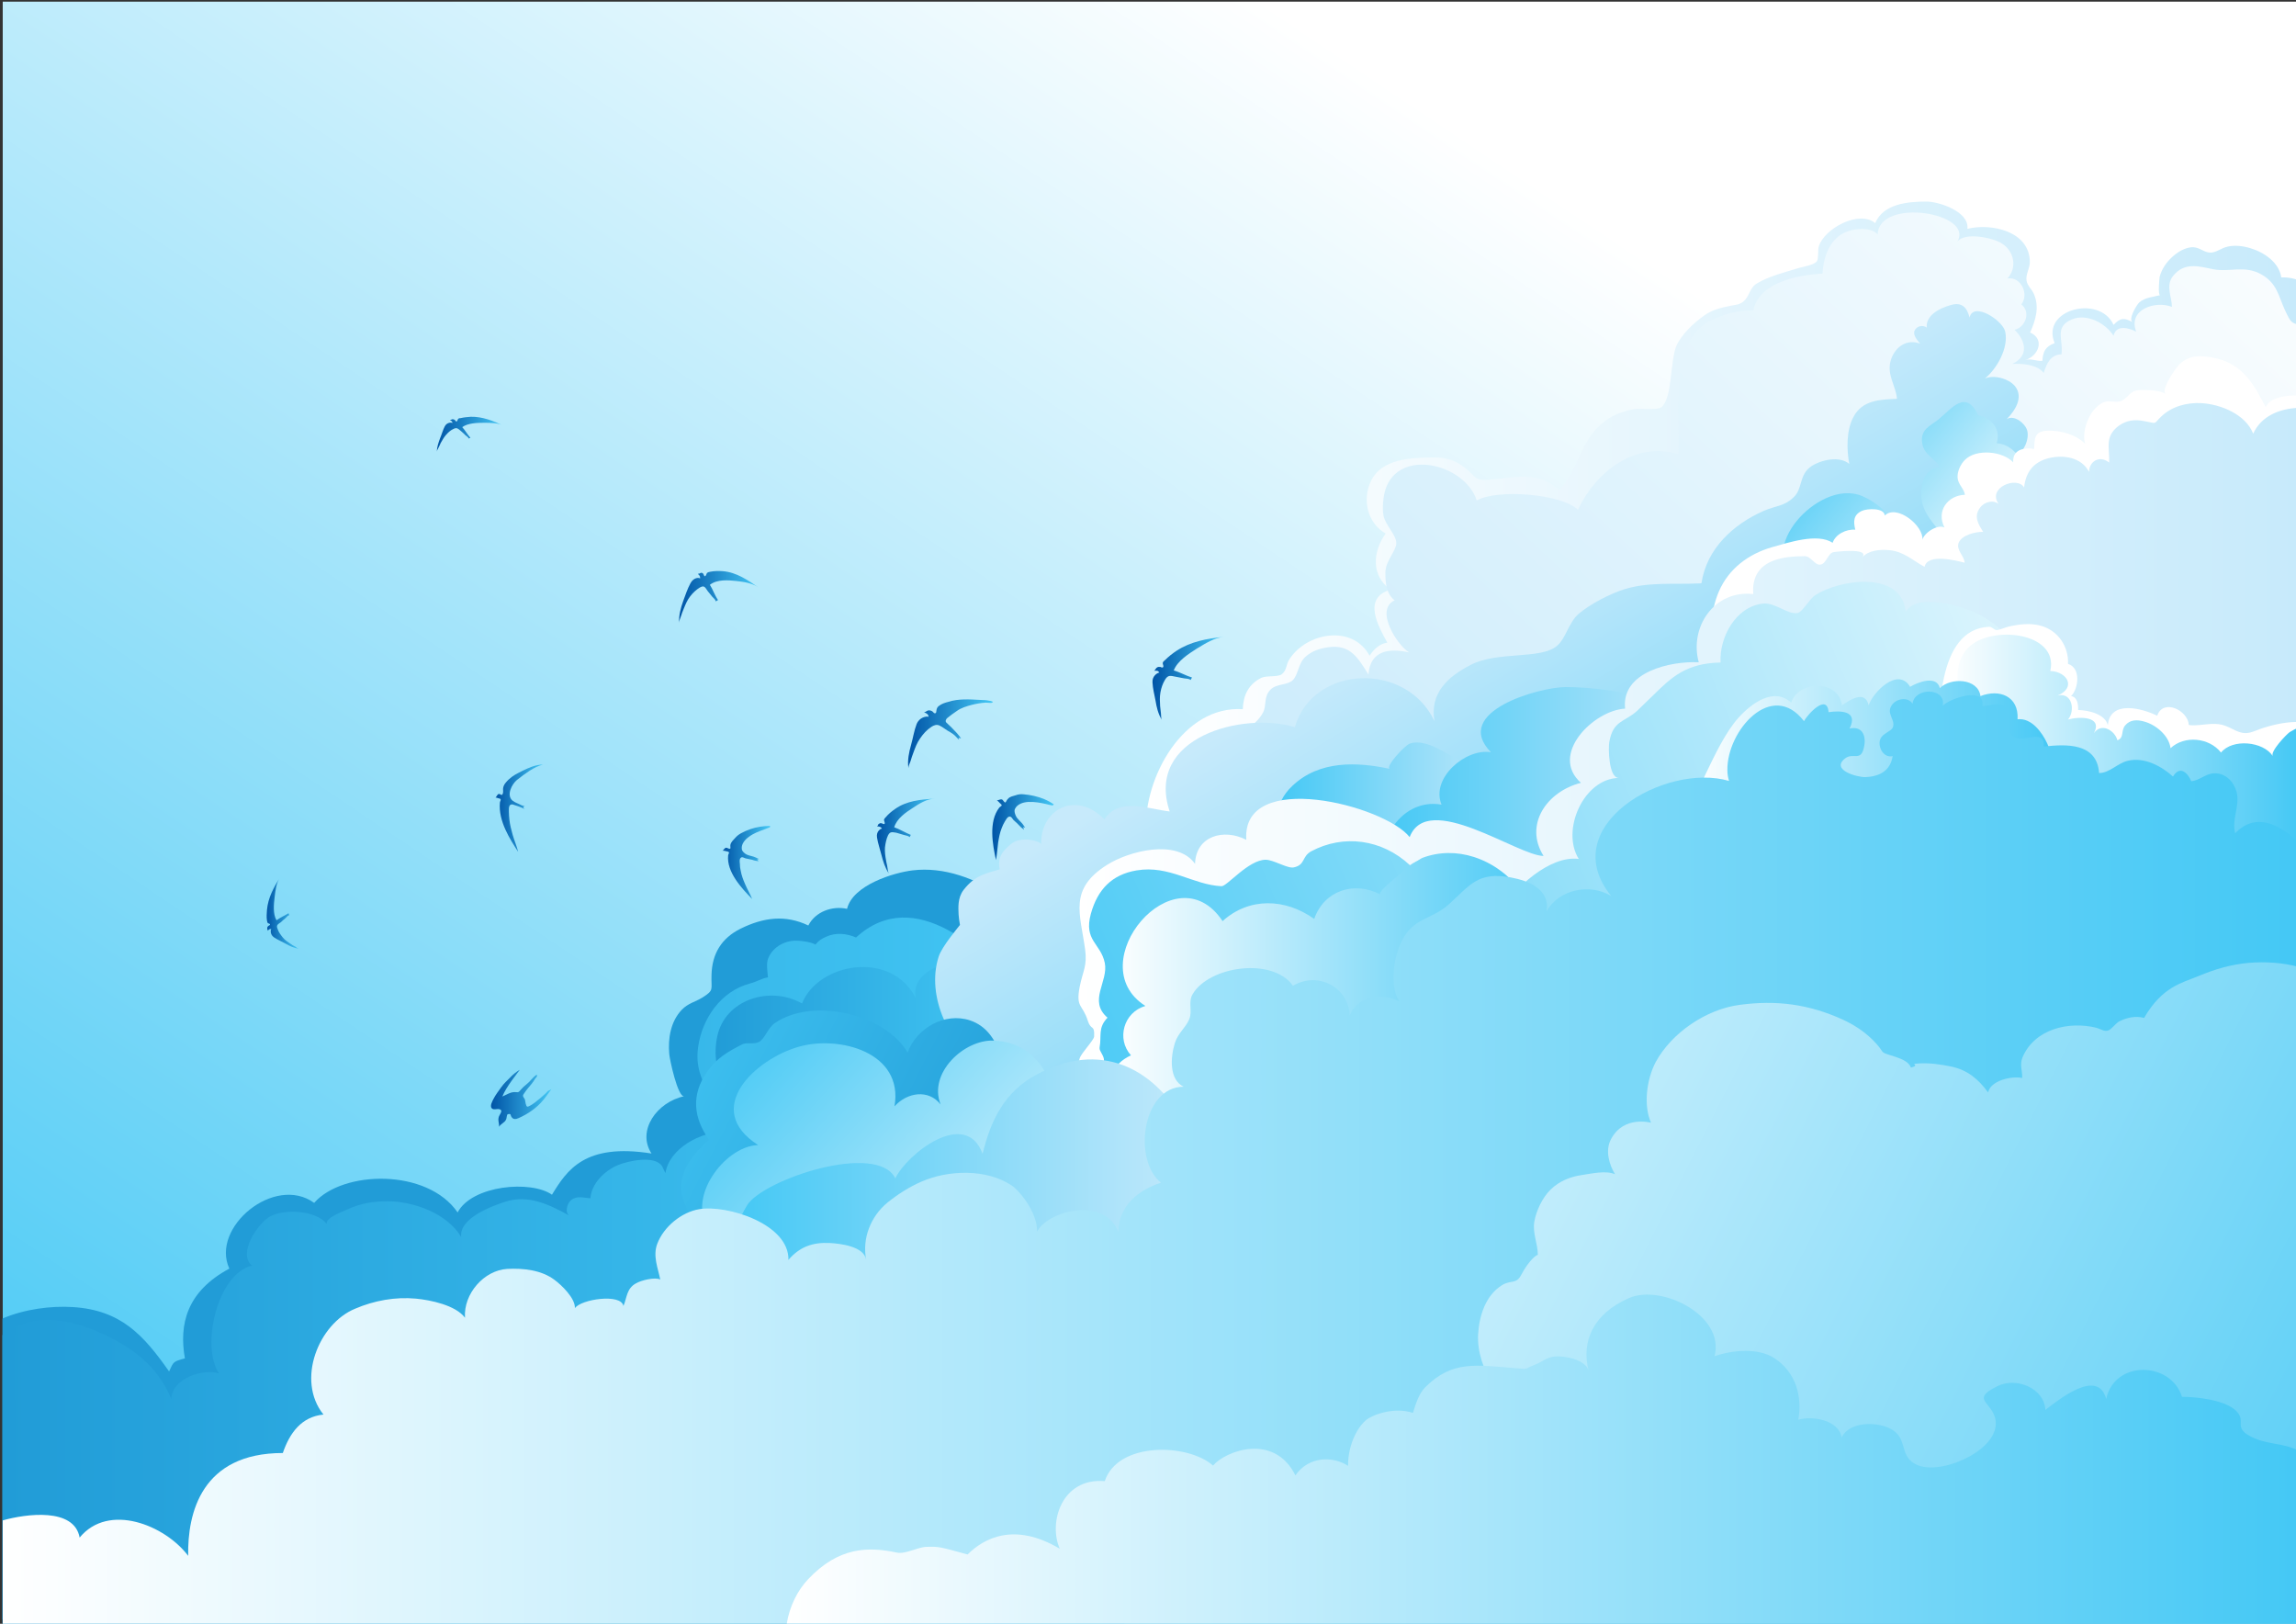 <?xml version="1.0" encoding="utf-8"?>
<!-- Generator: Adobe Illustrator 20.1.0, SVG Export Plug-In . SVG Version: 6.00 Build 0)  -->
<svg version="1.1" xmlns="http://www.w3.org/2000/svg" xmlns:xlink="http://www.w3.org/1999/xlink" x="0px" y="0px"
	 viewBox="0 0 841.9 595.3" style="enable-background:new 0 0 841.9 595.3;" xml:space="preserve">
<rect x="0" y="0" width="841.9" height="595.3" fill="#333333" stroke="none"/>
<style type="text/css">
	.st0{fill:url(#SVGID_1_);}
	.st1{fill:#219CD7;}
	.st2{fill:url(#SVGID_2_);}
	.st3{fill:url(#SVGID_3_);}
	.st4{fill:url(#SVGID_4_);}
	.st5{fill:url(#SVGID_5_);}
	.st6{fill:url(#SVGID_6_);}
	.st7{fill:url(#SVGID_7_);}
	.st8{fill:url(#SVGID_8_);}
	.st9{fill:url(#SVGID_9_);}
	.st10{fill:url(#SVGID_10_);}
	.st11{fill:url(#SVGID_11_);}
	.st12{fill:#FFFFFF;}
	.st13{fill:url(#SVGID_12_);}
	.st14{fill:url(#SVGID_13_);}
	.st15{fill:url(#SVGID_14_);}
	.st16{fill:url(#SVGID_15_);}
	.st17{fill:url(#SVGID_16_);}
	.st18{fill:url(#SVGID_17_);}
	.st19{fill:url(#SVGID_18_);}
	.st20{fill:url(#SVGID_19_);}
	.st21{fill:url(#SVGID_20_);}
	.st22{fill:url(#SVGID_21_);}
	.st23{fill:url(#SVGID_22_);}
	.st24{fill:url(#SVGID_23_);}
	.st25{fill:url(#SVGID_24_);}
	.st26{fill:url(#SVGID_25_);}
	.st27{fill:url(#SVGID_26_);}
	.st28{fill:url(#SVGID_27_);}
	.st29{fill:url(#SVGID_28_);}
	.st30{fill:url(#SVGID_29_);}
	.st31{fill:url(#SVGID_30_);}
</style>
<g id="Layer_2">
	<linearGradient id="SVGID_1_" gradientUnits="userSpaceOnUse" x1="572.526" y1="73.419" x2="165.526" y2="680.418">
		<stop  offset="0" style="stop-color:#FFFFFF"/>
		<stop  offset="1" style="stop-color:#44C8F5"/>
	</linearGradient>
	<rect x="1" y="0.6" class="st0" width="842" height="594.7"/>
	<path class="st1" d="M431.1,482.4c0.5-33.5-7.1-67.7-18.1-99.2c-2.6-7.4-6.8-12.6-10.8-19.3c-2.6-4.3-5.2-8.6-8.5-12.4
		c-7.1-8.2-17.4-17-26.4-23c-9.6-6.4-21.1-10.8-32.7-9.4c-6.7,0.8-21.9,5.3-24,14.1c-5.4-1.2-11.6,1-14.2,6.1
		c-8.4-4-16.4-3-24.9,1.2c-7,3.5-10.4,9.2-10.6,16.9c-0.2,5.5,1.1,5.5-3.3,8.3c-2.6,1.6-5.3,2.1-7.6,4.5c-4.1,4.3-5.1,10.5-4.6,16.2
		c0.1,1.7,3.1,16,5.5,15.5c-10,2.1-17.5,12.6-12,21c-24.5-3.9-31,6.1-36.5,15.1c-7.7-5.4-29.3-3.5-34.6,6.5
		c-11.1-16.2-42.1-15.5-52.6-3.5c-14.5-10.5-38.1,9-31.1,24.1c-15.7,8.4-18.5,20.5-16.3,32.9c-4.3,1.2-4.1,1.1-5.8,4.8
		c-9.4-13.4-17.7-22.5-35.3-23.6c-7.9-0.5-17.6,0.7-25.8,4.2v111.8h411.4c5.1-7.4,9.2-15.1,11.8-22.8
		C433.2,545.9,430.7,510.1,431.1,482.4z"/>
	<linearGradient id="SVGID_2_" gradientUnits="userSpaceOnUse" x1="1" y1="465.707" x2="401.723" y2="465.707">
		<stop  offset="0" style="stop-color:#219CD7"/>
		<stop  offset="1" style="stop-color:#44C8F5"/>
	</linearGradient>
	<path class="st2" d="M374.7,364.9c-13.3-16-39.2-41-60.8-21.2c-3.5-1.5-7.4-1.9-10.9-0.3c-1.6,0.7-2.7,1.3-4,2.9
		c-1.4-0.9-4.7-1.3-6.1-1.4c-4.6-0.4-9.4,2-11.2,6.4c-0.8,1.9-0.3,4.8-0.1,7c-2.9,0.6-4,1.6-6.7,2.3c-10.5,2.8-17.4,12.7-18.9,23.2
		c-2,13.9,8.5,19.7,9.9,31.1c-8.9-0.1-20.5,6.1-21.9,15.2l-1.2-2.5c-2.6-4.2-12.4-2-16.1-0.5c-4.9,2-9.8,6.7-10.2,12.2
		c-2.4-0.1-4.9-1.1-7.1,0.7c-1.5,1.2-2.5,4.8-0.4,5.8c-7.4-4.1-15.2-8-23.8-5.2c-4.9,1.6-16.9,6-16.1,12.9
		c-5.1-8.6-17.4-13.1-27.1-13.1c-5,0-9.9,0.8-14.4,2.9c-1.9,0.9-8.3,3.1-7.8,5.4c-4-5.1-15.9-5.6-21-2.6
		c-4.2,2.5-11.8,13.4-6.4,17.9c-12.6,2.9-18.9,29.4-12.1,39.5c-6-1.8-17.2,1.8-17.5,9.4c-5-12.2-14.6-19.3-26.8-24.6
		c-15.4-6.7-27-5.3-35.1,1.2v104.2c0.5,0.5,1.1,1.1,1.6,1.6h168.5c16.1-1.7,31.8-4.6,46.2-10c64.8-24.5,151.6-55.5,179-126
		C409.5,425.1,397.2,391.9,374.7,364.9z"/>
	<linearGradient id="SVGID_3_" gradientUnits="userSpaceOnUse" x1="419.854" y1="235.666" x2="843" y2="235.666">
		<stop  offset="0" style="stop-color:#FFFFFF"/>
		<stop  offset="1" style="stop-color:#C7EAFB"/>
	</linearGradient>
	<path class="st3" d="M843,102.8c-2-0.8-4.2-1.2-6.5-1.1c-0.8-5.5-6.3-9.2-11.3-10.7c-2.6-0.8-5.6-1.2-8.3-0.6
		c-2.5,0.5-4.4,2.4-6.7,2.2c-2.5-0.2-4-2.4-7.1-1.9c-2.6,0.4-5,2-6.9,3.8c-2,1.9-3.6,4.3-4.3,7c-0.1,0.5-0.7,6.9,0.2,6.7
		c-2.5,0.7-5.6,0.8-7.7,2.7c-0.9,0.8-4.2,6.3-2.4,7.2c-3.2-1.7-4.5-1.6-7,1c-5.1-11.2-26.8-5.7-21.6,6.7c-3.3,1.2-4.3,3-4.5,6.5
		c-2.2,0.2-4.1-1-6.3-0.3c4.8-1.4,7.4-7.6,1.8-10.1c2-4.4,3.5-9.3,1.4-14.1c-0.7-1.7-2.4-3-2.7-4.9c-0.4-2.2,1.2-4.5,1.2-6.8
		c0-11.3-14.1-14.4-22.9-12.2c0.8-6.3-10.4-10-15-10c-6.9,0-15.8,0.8-18.8,7.9c-5.8-4.9-18.7,1.9-20.7,8.6c-0.4,1.2,0,4.5-0.7,5.4
		c-1.1,1.4-5.1,2-6.8,2.5c-5.1,1.6-10.3,2.8-15,5.5c-3.1,1.8-2.6,4.6-5.2,6.8c-1.5,1.2-2.8,1.1-4.6,1.5c-3.5,0.7-6.6,1.4-9.6,3.5
		c-4,2.8-8.5,7.1-10.3,11.2c-2.3,5.4-1.5,19.4-5.5,22.5c-1.6,1.2-7.9,0.3-10.1,0.7c-4,0.8-7.7,2.1-10.9,4.6
		c-8.8,6.7-9.5,17.8-16.4,25.1c-8.2-7.5-16.9-4.4-26.2-3.8c-5.6,0.4-4.4-1.8-9.7-5.3c-3.2-2.2-6.3-2.9-10.2-2.9
		c-8.2,0.1-19.1,0.4-23,8.7c-3.3,6.9-1.2,15.5,5.4,19.2c-4.8,6.7-5.4,15.5,1.8,20.6c-10.6,3-4.3,13.7-1.2,19.4
		c-2.9,0.4-5.1,2.6-6.5,4.8c-6.3-11.6-23.1-8.5-29.4,1.3c-1.3,2-0.9,4-2.8,5.5c-1.5,1.1-5.5,0.4-7.5,1.3c-4.7,2.4-6.6,6.3-6.8,11.5
		c-21.9-1.4-36.2,25.1-35.5,44.2c0.9,26.5,24.6,41.4,46.5,50.4c20.9,8.6,41,17.5,63.3,22.5c28.1,6.2,56.4,10.4,85,13
		c41.9,3.7,85.4,8,127.5,6.8c24-0.7,48.9-8.3,70.6-18.6c17.1-8.1,25.5-24.2,30.3-42V102.8z"/>
	<linearGradient id="SVGID_4_" gradientUnits="userSpaceOnUse" x1="868.266" y1="57.127" x2="537.62" y2="413.143">
		<stop  offset="0" style="stop-color:#FFFFFF"/>
		<stop  offset="1" style="stop-color:#C7EAFB"/>
	</linearGradient>
	<path class="st4" d="M843,119.1c-2.8-0.8-3-0.8-5.1-5.3c-2.5-5.4-2.9-9.9-8.7-13.2c-6.2-3.5-11.6-0.7-17.7-1.9
		c-5.4-1.1-10.5-2.7-14.7,2.5c-2.8,3.5-0.4,7.7-0.4,11.3c-6.2-2.4-16.2,1-13.1,9.1c-2.6-1.4-7.4-2.7-8.3,1.5
		c-2.9-4.6-9.8-8.3-15.3-6c-6.6,2.8-3,7.5-3.8,12.8c-4.1,0.1-5.5,3.6-6.5,6.8c-2.6-3.1-7.4-3.4-11.5-3.3c6.3-3,4.8-8.6,0.8-12.5
		c4.1-0.9,6-6.6,2.5-9.3c2.9-3.7-0.1-10.3-5.1-9.5c3.7-4.1,2.4-10-2-12.8c-3.3-2.2-13.7-4.3-16.4-0.7c6.4-10.6-28.6-16.3-29.2-2.7
		c-3.2-3.3-11-2-14.3,0.7c-4.1,3.3-5.7,8.7-5.9,13.7c-8.7,0.5-23.2,3-25.4,13.5c-5.3-0.2-10.9,1.4-15.6,3.7
		c-14,6.8-11.9,29.5-11.8,44.1c0,1.7,0,3.4-0.1,4.9c-15.8-4.8-30.3,6.5-36.8,20.4c-6-5.9-29.8-7.7-37.1-3.4
		c-4.3-13.4-28.5-19.5-33.5-4c-0.8,2.6-1.2,6.7-0.7,9.5c0.7,3.6,4.8,7.2,4.7,10.2c-0.1,2.9-4,6.5-4,10.7c0,3.9,0.3,7.8,3.4,10.2
		c-7.4,3.4,0.8,16.3,5.3,19.1c-7.1-1.6-14.3-0.9-14.9,8.1c-3.8-6-6.6-11.2-14.8-10c-3.2,0.5-5.8,1.3-8.2,3.4
		c-2.8,2.4-2.7,6.7-4.8,8.7c-2.1,1.9-5.9,1.2-8.1,3.4c-2.6,2.6-1.4,5.6-2.7,8.3c-2.8,5.7-11.9,8.9-12.9,16.3
		c-0.8,5.5,3.2,12.3,5.6,17.1c14.3,29.1,48.7,37.2,76.9,48.4c43.1,17.1,90.6,29.7,137,32.7c34.9,2.2,70.2,2.6,105.1,3.9
		c22.3,0.8,51.6-5.7,65.3-24.6c1.1-1.5,2.1-3.1,3-4.7V119.1z"/>
	<linearGradient id="SVGID_5_" gradientUnits="userSpaceOnUse" x1="262.403" y1="390.563" x2="371.768" y2="390.563">
		<stop  offset="0" style="stop-color:#219CD7"/>
		<stop  offset="1" style="stop-color:#44C8F5"/>
	</linearGradient>
	<path class="st5" d="M370.2,398c3.2-11.7,2.3-34.4-9.4-42.9c-8-5.8-27.4-0.4-25,10.8c-9.2-17.9-36-12.7-41.7,2
		c-11.8-6.7-28.3-1.4-31.1,12.1c-5.6,27.2,29.2,40.4,49.3,45.8C339.1,432.9,362.6,425.9,370.2,398z"/>
	<linearGradient id="SVGID_6_" gradientUnits="userSpaceOnUse" x1="635.798" y1="406.618" x2="525.31" y2="222.471">
		<stop  offset="0" style="stop-color:#44C8F5"/>
		<stop  offset="1" style="stop-color:#C7EAFB"/>
	</linearGradient>
	<path class="st6" d="M622.8,213.9c0.4,0,0.7,0,1.1-0.1c1.9-12.7,11.7-21.6,22.8-26.5c4.6-2,7.6-1.6,11.2-5.2
		c3.1-3.1,1.8-8.1,6.2-11.1c3.5-2.4,10.5-4,14-0.9c-1-5.3-1.1-12.3,1.5-17.2c3.3-6.3,9.8-6.4,16-6.7c-0.5-5.2-4.1-9-2.1-14.7
		c1.7-4.6,5.9-7.3,10.6-5.5c-0.9-1.1-2.7-3-2.1-4.7c0.7-1.8,3.1-2.3,4.5-1.2c-0.4-4.6,4.8-7.1,8.6-8.2c4.1-1.3,6.1,0.6,7.1,4.5
		c1.4-6,12.3,1.1,13.1,5.3c1.2,6-3.1,13.5-7.5,17.1c3.3-1.5,8.7,0,11,2.7c3.4,4.2,0,9.1-3,12.2c2.6-1.8,6.7,1.4,7.5,4
		c1,3.3-1.4,8.3-4.2,9.8c6.5,0.9,9.1,7.7,10.4,13.2c3.9,17,0,34.9-1.3,52c-1.7,21.3-5.6,42.6-12.4,62.9
		c-12.1,36.1-23,81.9-63.7,94.2c-67.7,20.4-136.7,29.9-208,30c-42.8,0-98.1-0.4-118.1-46.3c-3.1-7.1-4.2-15.4-1.8-22.8
		c1.2-3.7,6.9-10.4,7.8-11.6c-0.3-1.6-0.4-2.6-0.5-3.8c-0.1-2.5-0.4-6.1,1.8-9c4.4-5.7,8.6-6.1,13.3-7.6c-0.9-4,0.7-6.6,4.3-9.4
		c3.8-3,10.9-0.8,10.9,0.3c-0.5-12.4,12.3-20.2,23.2-9.2c5.3-8.3,16.5-3.7,23.9-2.9c-9.1-27.3,26.9-36.7,45.9-30.9
		c6.6-22.9,40.9-24.2,51.2-2.2c-1.8-10.3,4.9-16.3,13.2-20.6c9.9-5.2,25.7-1.9,31.7-7c3.2-2.6,4.3-8.6,8-11.8
		c4.3-3.6,11.4-7.3,16.8-9C604.5,213.3,613.8,214.3,622.8,213.9z"/>
	<linearGradient id="SVGID_7_" gradientUnits="userSpaceOnUse" x1="468.639" y1="301.57" x2="553.241" y2="301.57">
		<stop  offset="0" style="stop-color:#44C8F5"/>
		<stop  offset="1" style="stop-color:#C7EAFB"/>
	</linearGradient>
	<path class="st7" d="M489.9,325.3c20.3,9.8,61.3,9.3,63.2-20.7c0.8-12.8-10.8-21.8-21.3-27.7c-4-2.2-9.9-5.9-14.8-4.3
		c-1.9,0.6-9.4,8.8-7.3,9.3c-12-2.6-25.9-3.2-35.8,6.2C459.8,301.3,476.8,318.9,489.9,325.3z"/>
	<linearGradient id="SVGID_8_" gradientUnits="userSpaceOnUse" x1="506.828" y1="296.969" x2="633.803" y2="296.969">
		<stop  offset="0" style="stop-color:#44C8F5"/>
		<stop  offset="1" style="stop-color:#C7EAFB"/>
	</linearGradient>
	<path class="st8" d="M587,339c24.8-6,49-30.6,46.6-57.5c-2-22.9-40.6-29.7-59.6-29.6c-9.2,0-41.9,8.9-27.3,23.9
		c-9.2-1.6-22.2,9.5-18.1,19.2c-15.8-2.8-26.5,16.4-19.7,29.8C519.4,345.4,568.5,343.5,587,339z"/>
	<linearGradient id="SVGID_9_" gradientUnits="userSpaceOnUse" x1="368.722" y1="444.598" x2="228.722" y2="372.598">
		<stop  offset="0" style="stop-color:#219CD7"/>
		<stop  offset="1" style="stop-color:#44C8F5"/>
	</linearGradient>
	<path class="st9" d="M370.7,403c-2.3-10.2-3.4-25-15-28.9c-9.3-3.1-19.7,2.9-22.9,11.8c-8.1-14-34.6-20.5-48.7-10.8
		c-2.5,1.7-3.6,5.7-5.8,6.9c-1.8,1-4.5,0-6.2,0.9c-5.2,2.7-9.2,4.9-12.8,10c-6,8.6-5,16.9,0.7,25c-44.2,37.6,67,65.7,96.1,42.8
		C372.3,448,375,421.5,370.7,403z"/>
	<linearGradient id="SVGID_10_" gradientUnits="userSpaceOnUse" x1="734.817" y1="215.049" x2="659.798" y2="156.136">
		<stop  offset="0" style="stop-color:#FFFFFF"/>
		<stop  offset="1" style="stop-color:#44C8F5"/>
	</linearGradient>
	<path class="st10" d="M662.2,214.9c-4.8-3.3-8.5-4.9-8.5-11.5c0-4.6,2.4-9.1,5.2-12.5c5.4-6.6,15.5-12.6,24-9
		c4.5,1.9,8.7,5.4,11.3,9.4c1.2,1.9,2.1,3.4,3.2,5c1.5,2.3,2.1,3.5,2.4,6.3c3.9-2.8,8.8-4.4,13.6-4.2c-2.5-5.1-7.1-8.2-8.5-13.9
		c-1.2-5,0.1-12.9,6.3-13.2c-1.2-3-5.6-4.4-6.3-8.5c-1-5.3,2.7-6.5,6-9.1c4.6-3.7,9.9-11.3,14.5-1.4c4.9,0.9,8.4,5.1,6.7,10.2
		c11.5,0.6,15.4,21.8,14.8,30.3c-1,14.1-12.2,20.8-25.1,24.4c-9.2,2.6-19.4,3.5-28.8,5.3c-7.4,1.4-15,3.5-21.8-0.5
		C667.9,219.8,665.4,217,662.2,214.9z"/>
	<linearGradient id="SVGID_11_" gradientUnits="userSpaceOnUse" x1="402.116" y1="497.773" x2="269.117" y2="376.774">
		<stop  offset="0" style="stop-color:#FFFFFF"/>
		<stop  offset="1" style="stop-color:#44C8F5"/>
	</linearGradient>
	<path class="st11" d="M368.8,481.8c18.8-15.3,22.2-55.8,18.4-77.6c-1.9-11.2-9-22.2-22.9-22.7c-10.8-0.4-24,11.9-19.4,23.4
		c-4.4-5.6-12.2-4.5-16.9,0.7c3.4-19.9-20.3-26-34.9-21.9c-16.2,4.5-35.8,22.9-15.1,36.1c-6.6,0.2-13.1,5.6-16.7,11.2
		c-8.4,13-1.8,23.9,7.6,34.3C289.8,488.6,341.5,504,368.8,481.8z"/>
	<path class="st12" d="M843,145c-5.4-0.2-10.8,0.9-12.2,4.3c-0.6-1.2-1.2-2.3-1.8-3.4c-3.9-7.2-8.4-13-17.2-14.7
		c-4.7-0.9-8.7-1.2-12.5,2.2c-1.2,1.1-7.3,9.6-5.1,11.1c-2.1-1.5-6.5-1.5-9.1-1.5c-4.4,0-4.3,2.7-7.3,4c-1.6,0.7-4.1-0.2-5.9,0.3
		c-2.2,0.7-4.1,2.7-5.2,4.5c-1.8,3-3.2,7.5-2.1,10.9c-3.4-3.4-9.1-5-13.9-4.8c-4.6,0.2-4.7,2.6-4.8,6.7c-3.6-0.6-8,0.1-7.7,4.9
		c-3.8-4.1-13.5-5.1-17.7-0.9c-1.6,1.6-2.8,4.2-2.7,6.4c0.1,2.6,2.4,4.1,2.7,6.4c-6.3,0.2-10.6,5.9-7.5,12c-2.4-1.3-7.4,1.8-8.1,4.5
		c0.6-5-9.3-13.2-13.8-8.9c-0.2-2.9-6.4-2.6-8.4-1.7c-3.2,1.5-3.1,4-2.4,6.9c-3.3-0.3-7.3,1.7-8.3,4.8c-5.6-3.7-16.4,0-22.2,1.6
		c-8.7,2.5-15.9,7.9-19.5,16.2c-3,7-3,14-3.6,21.4c-0.5,6-0.7,12.1-0.9,18.1c-0.2,5.8-0.7,15.5,3.8,20c3.9,3.9,10.1,2.3,14.9,1.5
		c10.3-1.8,20.3-3.6,30.7-4.5c12.8-1.1,25.4-0.2,38.3,0.2c12.3,0.4,25.3-0.1,37.4,1.9c17.2,2.8,33.5,1.5,50.9-0.4
		c11.5-1.3,20.2-3.1,22.7-16.1c1.2-6.5-1.1-15.4,3-20.2c3.2-3.8,7.8-6.9,11.2-10.7c1.6-1.7,3-3.4,4.5-5.2V145z"/>
	<linearGradient id="SVGID_12_" gradientUnits="userSpaceOnUse" x1="394.561" y1="301.276" x2="843" y2="301.276">
		<stop  offset="0" style="stop-color:#FFFFFF"/>
		<stop  offset="1" style="stop-color:#C7EAFB"/>
	</linearGradient>
	<path class="st13" d="M843,149.5c-7.3,0.3-13.9,3.1-16.8,9.5c-2.7-7-11.8-10.8-19-11.2c-5.3-0.3-10.8,1.2-14.6,4.8
		c-3.3,3.1-1.2,2.7-6.3,1.8c-3.5-0.7-6.4-0.4-9.4,1.7c-5.3,4-3.3,8.1-3.5,13.5c-3.4-2.8-7.3-0.6-7.4,3.4c-2.7-5.3-9.3-6.4-14.9-5
		c-5.7,1.5-8.3,5.3-8.9,10.7c-2.6-4.3-13.7,0.1-9.3,6.1c-2-1.7-5.4-0.8-6.9,1.4c-2.4,3.2-0.5,6.1,1.2,8.8c-2.7-0.1-7.8,1.1-9,4
		c-1,2.7,2.1,4.8,2.2,7.3c-3.1-0.8-13.6-3.5-14.7,1.5c-4.2-2.2-7.5-5.6-12.9-6.1c-3.4-0.3-7.7,0-10,2.7c3.2-3.8-10.6-2-10.3-2
		c-2.3,0.2-2.7,4.4-5.1,4.6c-2,0.2-3.4-3.1-5.6-3.1c-4.2,0-9,0.4-12.6,2.1c-4,1.9-6.8,5.4-6.3,11.8c-14.4-1.6-23.5,12.2-20,25
		c-10.3-0.5-28.5,3.5-27,17c-11.5,0.6-27.9,16.8-16.2,27.2c-12.6,3.2-20.9,15.4-13.7,26.8c-9.4,0-42.5-24.1-49.1-6.9
		c-9.2-11.7-61.7-25.1-59.9,1c-8.3-4.3-18.5-1.4-18.8,8.8c-6.6-9.3-24.3-4.7-32.3,0.4c-14.1,8.9-9.8,17.8-8,31
		c0.8,6.1-0.8,7.7-2,13.7c-1.5,7.8,1.1,6.3,3,12.5c1.2,3.7,2.5,1.1,2.3,5.7c-0.1,1.4-4.6,5.9-5.3,8c-1.6,4.8-2.4,13.5,3.1,15.2
		c-3.2,9.4,7.5,18.7,15.1,23.9c11.8,8.1,28.2,10.8,42.1,13c31,4.9,62.7,8.5,93.9,12c98.3,11.1,215.6-7.7,270.9-98.3
		c7.6-12.4,15.9-25.6,22.2-38.7V149.5z"/>
	<linearGradient id="SVGID_13_" gradientUnits="userSpaceOnUse" x1="841.312" y1="235.396" x2="387.314" y2="427.395">
		<stop  offset="0" style="stop-color:#FFFFFF"/>
		<stop  offset="1" style="stop-color:#44C8F5"/>
	</linearGradient>
	<path class="st14" d="M606.4,254.7c6.5-6.4,12-11.6,24.5-11.8c-0.5-9.2,5.5-20.4,15.4-21.6c4.6-0.6,9.4,4.3,13,3.4
		c1.6-0.4,4.5-5.4,6.3-6.5c8.8-5.7,31.5-9.3,33.2,6c3.8-5.8,14.8-3.1,20.1-1.6c8.6,2.5,14.9,7.5,20.8,14.3
		c11.4,13.1,10.3,32.3,7,48.2c-3.5,16.9,1.8,35.9-5.5,51.9c-14,30.7-51.6,58.3-81,72c-52.3,24.3-112.1,33.6-169.2,29.1
		c-15.6-1.3-84.8,4.8-80.2-23.9c-10.1-0.6-11-11-9.6-19.1c0.4-2.2,3.4-4.5,3.6-6.2c0.2-1.8-1.8-3.5-1.6-4.8c0.8-4.5-0.7-7.2,2.9-11
		c-7.2-6.2,0.4-13.2-1-20.1c-1.5-7.2-7.8-8.1-5.1-18c2.5-9,7.8-14.4,16.8-15.9c12-2,20.6,5.3,31.1,5.8c2,0.1,9.9-9.7,16.2-9.7
		c2.9,0,8,3.3,10.3,2.8c4.3-0.9,2.9-4,6.4-5.9c11.8-6.3,25.9-4.5,36.2,5.1c11.9-8.6,33.7,2.1,33.2,16.6c5.1-8.1,18-20.3,28.7-18.9
		c-6.6-10.5,1.8-29.5,14.7-29.7c-3.8,0.1-3.9-11.2-3.5-13.2c1.4-7.9,5.5-7.2,10.1-11.3C602.5,258.5,604.5,256.5,606.4,254.7z"/>
	<linearGradient id="SVGID_14_" gradientUnits="userSpaceOnUse" x1="407.281" y1="362.489" x2="568.051" y2="362.489">
		<stop  offset="0" style="stop-color:#FFFFFF"/>
		<stop  offset="1" style="stop-color:#44C8F5"/>
	</linearGradient>
	<path class="st15" d="M476,407c26.9,10.4,62.2,2.7,81.8-18.5c18.7-20.2,11.4-65-17.3-74.3c-6.2-2-12.8-2-18.9,0.3
		c-1.9,0.7-17.2,12.5-15.5,13.4c-9.6-5-20.6-1.4-24.2,9c-10.6-7.6-23.9-8-33.6,0.8c-17.5-26.3-52.6,15.7-28.3,31.1
		c-8,2.3-10.7,12.1-5.3,18.1c-14.2,6.7-5.5,22.1,6.1,24.4c8.4,1.6,17.7,1.6,25.5-2.2C459.7,402.5,461.7,401.5,476,407z"/>
	<linearGradient id="SVGID_15_" gradientUnits="userSpaceOnUse" x1="269.091" y1="441.819" x2="442.29" y2="441.819">
		<stop  offset="0" style="stop-color:#44C8F5"/>
		<stop  offset="1" style="stop-color:#C7EAFB"/>
	</linearGradient>
	<path class="st16" d="M434.8,473.1c22.2-36.8-7.7-104.6-54.8-79.1c-12,6.5-16.8,17.2-19.7,29c-6.3-17-27.9,0.3-32,9
		c-6.7-13.5-48.4,0.4-54.3,9.8c-13,20.8,2,40.3,23,45.3c24.7,5.8,50.4,9.2,75.8,8C393.9,494.1,422.7,493.1,434.8,473.1z"/>
	<path class="st12" d="M843,264.7c-4.1-0.1-8.4,0.7-12.9,2.1c-4.4,1.4-5.9,3-10.2,1.1c-3.6-1.7-4.8-2.6-8.9-2.5
		c-2.8,0.1-5.7,0.8-8.4,0.4c-0.3-5.4-9.4-9.8-11.6-3.4c-5.2-2.6-17.3-6-18.1,3.5c-0.9-4-6.8-5.5-10.9-5.6c0.1-2.1-0.3-4.8-2.6-5.1
		c2.7-2.5,3.8-10.3-1.1-11.8c0.3-6.2-3.5-12.2-10-14c-3.9-1.1-8.3-0.5-12.1,0.4c-1,0.3-3,1.1-3.9,1.2c-1.1,0.1-1.8-1.3-3-1.2
		c-19.4,0.9-18.5,33.2-18.2,46.7c0.2,7.5,3.3,15.4,8.2,21.1c5.2,6.1,8.5,10.9,12.2,18.3c9.3,19,33.6,26.8,52.5,31.8
		c19,5,40,13.1,59.2,8.3V264.7z"/>
	<linearGradient id="SVGID_16_" gradientUnits="userSpaceOnUse" x1="713.809" y1="285.918" x2="843" y2="285.918">
		<stop  offset="0" style="stop-color:#FFFFFF"/>
		<stop  offset="1" style="stop-color:#44C8F5"/>
	</linearGradient>
	<path class="st17" d="M843,266.7c-1.3,0.5-2.4,1.1-3.4,1.7c-1.2,0.8-7.3,7.2-6.2,8.8c-3.5-5.4-14.8-6.5-19-1.3
		c-4.3-5.5-13.4-6.4-18.5-1.6c-0.6-4.7-5.5-8.7-9.8-9.8c-2.5-0.7-5-0.7-6.8,1.4c-1.7,1.9-0.3,4.6-2.9,5.5c-0.9-3.6-5.9-6.6-8.6-2.6
		c3.4-6.4-5.7-6.1-9.5-5c2.7-3.2,1.6-10.1-3.8-8.8c7-3,3.4-8.8-2.7-9c3.3-14.4-22.1-17-30.2-8.4c-4.2,4.4-4.5,10.7-2.9,16.1
		c0.8,2.6,3,5.4,2.6,8c-0.6,3.8-4.8,8-6.1,11.9c-5.3,16.4,5.1,28.3,19.2,35.6c17.7,9.1,36.1,16,55.1,22.1
		c15.8,5.1,37.5,12.8,53.5,4.5V266.7z"/>
	<linearGradient id="SVGID_17_" gradientUnits="userSpaceOnUse" x1="620.793" y1="289.153" x2="752.938" y2="289.153">
		<stop  offset="0" style="stop-color:#FFFFFF"/>
		<stop  offset="1" style="stop-color:#44C8F5"/>
	</linearGradient>
	<path class="st18" d="M653.3,327.4c-12.2-2.7-28.1-9.9-31.8-23c-2-7,1-14.5,4-20.8c3.1-6.4,7.2-15.2,12-20.5
		c4.6-5.1,12.9-11.4,19.3-5.5c2.7-8.2,17.4-8.5,18.6,1c2.6-1.8,8.5-5.9,9.8,0c1.4-4.6,10.7-14.3,15.2-6.8c3-1.8,9.8-4.3,10.9,0.5
		c3.9-4,14-3.7,14.9,2.9c6.9-2.7,14.1,0,13.6,8.5c5.1-0.6,9,4.8,10.9,8.9c4,9,2.4,19.8-3.3,27.6c-9.6,13.1-25,19.8-40.3,23.6
		C689.7,328.1,671.1,331.4,653.3,327.4z"/>
	<linearGradient id="SVGID_18_" gradientUnits="userSpaceOnUse" x1="1" y1="424.452" x2="843" y2="424.452">
		<stop  offset="0" style="stop-color:#FFFFFF"/>
		<stop  offset="1" style="stop-color:#44C8F5"/>
	</linearGradient>
	<path class="st19" d="M819.6,305.5c-1.4-5.3,1.9-10.1,0.5-15.2c-1-3.7-4-6.9-8.2-6.8c-3.1,0.1-5.5,2.7-8.4,2.9
		c-1.3-3.1-4.2-5.9-6.7-1.7c-4.3-3.9-10.6-7.2-16.5-5.8c-3.7,0.8-6.9,4.6-10.6,4.5c-0.8-11.2-12.2-10.6-20.3-9.7
		c0.5-7.7-9,0.2-12.2-4.7c-1.6-2.5,0.4-5.8-0.9-8.4c-2.2-4.3-5.8-1.6-9.4-1.8c1.2-7.3-12-2.7-14.5-0.1c1.2-6.7-10.4-6.8-11.1-0.7
		c-1.6-2.6-5.9-2-7.6,0.5c-2.2,3.1,1.4,5.3,0.4,8.1c-0.6,1.8-4.6,2.2-4.9,5.5c-0.2,2.6,1.8,5.8,4.8,5.1c-0.8,5.3-4.7,7.5-10,7.7
		c-2.9,0.1-12.8-2.6-7.5-6.8c3.1-2.5,6,1.6,7.1-4.7c0.7-3.9-0.9-7.3-5.4-6.3c3.4-6.7-3.6-6.6-7.7-6c-0.5-7.1-7.8,0.9-9,3.3
		c-11.8-15.4-28.3,3.5-28.1,17.9c0,1.4,0.2,2.7,0.6,4c-23.4-6.9-64,16.6-43.2,42.2c-7.6-4.7-19.1-2.6-23.7,5.6
		c1.3-8.2-6.7-11.2-13-12.4c-12.3-2.3-15.1,2.9-22.8,9.8c-6.3,5.7-12.9,4.8-17.2,13.3c-3.1,6.1-4.7,16.1-1.1,22.3
		c-6.7-3.4-15.2-1.9-18.1,5.3c-0.2-10-11.2-16.6-20.8-11c-7.5-10.6-30.8-7.2-36.8,3.1c-1.7,2.9,0,6.1-1.2,9.1
		c-1.3,3.2-4.1,5-5.3,8.8c-1.6,5.1-2.2,13.4,3.2,16c-15.3,0.1-18.6,27-8.3,35.2c-8.1,2.6-15.6,8.4-15.6,18.1
		c-5.2-13.3-26-7.7-29.8-0.2c0-7.8-7.3-15.6-9.2-16.8c-9.3-6.3-23.4-5.8-33.2-1.5c-4.4,1.9-8.8,4.7-12.5,7.7
		c-6.2,5.1-9.3,13.2-7.8,20.9c-0.8-4.9-9.6-5.9-13.4-6.1c-6.2-0.3-11,1.4-15.1,6.2c0.3-13.2-22.5-20.3-32.7-18.6
		c-6.5,1.1-13,6.4-15.4,12.7c-1.7,4.5,0.3,9,1.1,13.1c-1.9-1-7.1,0.3-8.9,1.4c-3.5,1.9-3.3,5.3-4.6,8.3c-0.8-4.7-15.6-2.5-17.8,0.8
		c0.2-3.6-4.9-8.5-7.5-10.4c-4.8-3.6-11.4-4.3-17.3-4c-8.5,0.5-16.1,9.1-15.5,17.9c-3.4-4.6-12.7-6.5-18-7
		c-7.6-0.7-15.3,0.7-22.3,3.7c-13.4,5.5-21.7,26.2-11.6,38.8c-8.1,0.8-12.4,6.8-14.9,14.1c-29.8,0-35,22-34.7,37.7
		c-8.5-11.3-29.2-19.6-39.8-6.7c-2-11.1-19.7-8.7-28.2-6.3v38.3h842V309C836.2,302.4,827.2,297.5,819.6,305.5z"/>
	<linearGradient id="SVGID_19_" gradientUnits="userSpaceOnUse" x1="423.13" y1="295.448" x2="933.845" y2="554.916">
		<stop  offset="0" style="stop-color:#FFFFFF"/>
		<stop  offset="1" style="stop-color:#44C8F5"/>
	</linearGradient>
	<path class="st20" d="M843,354.5c-6-1.6-12.4-2-18.4-1.5c-6.6,0.6-12.4,2.3-18.6,4.9c-5.7,2.4-13.1,3.7-19.8,15.3
		c-3-0.9-6.5-0.1-9.2,1.3c-1.2,0.7-2.9,3-4,3.3c-1.4,0.5-2.8-0.6-4.3-1c-10.1-2.5-22.7,0.4-27.1,10.9c-1.1,2.8,0,4.7-0.1,7.5
		c-3.8-0.8-11.6,0.9-12.5,5.3c-3.6-4.9-7.5-8.2-13.6-9.5c-3.9-0.8-8-1.4-12.1-1.1c-3.5,0.2,1.2,0.5-2.6,1.5
		c-1.3-3.9-9.6-4.4-10.5-5.9c-1.2-1.9-2.7-3.5-4.3-5c-3-2.8-6.5-5-10.2-6.7c-12.5-5.7-24.4-7.2-37.8-5.4c-12.3,1.6-25,10.3-30.8,21
		c-3.4,6.5-4.5,16-1.7,22.2c0.1,0.1-10-2.9-14.7,6.1c-2.2,4.1-0.6,9.4,1.5,12.8c-3.3-1.5-8.8-0.2-12.2,0.3
		c-4.2,0.6-8.2,2.2-11.4,5.3c-3,2.9-5.3,7.8-6,11.8c-0.7,4.3,1.3,8,1.3,12.3c0-0.6-3.1,1.5-6.1,7.2c-1.9,3.6-3.7,1.7-7.1,3.8
		c-6,3.8-8.3,11.2-8.7,18c-0.7,12.4,9,27.9,21.3,31.2c11.2,3,22.5-3.3,33.8,0.7c5.5,1.9,12.3,6.1,17.5,9c11.7,6.5,20.2,8.1,34.1,7.6
		c13.3-0.5,18,3.2,30.4,7.3c12.7,4.2,24.7-1.2,36.8,4.1c16.6,7.3,23,9.7,42.1,6.7c14.5-2.3,24,3.4,38,4.9c13.4,1.5,31.9,0.6,47-4.9
		V354.5z"/>
	<linearGradient id="SVGID_20_" gradientUnits="userSpaceOnUse" x1="288.678" y1="534.968" x2="843" y2="534.968">
		<stop  offset="0" style="stop-color:#FFFFFF"/>
		<stop  offset="1" style="stop-color:#44C8F5"/>
	</linearGradient>
	<path class="st21" d="M843,532c-5.5-3.2-11.7-2.1-18-5.5c-6.2-3.4-1.1-5.4-5.1-9.3c-4-3.9-14.2-5.1-19.8-5.1
		c-4.1-13-24.7-13.6-27.8,0.8c-3-11.4-17.2,0.1-22.3,4c-0.4-7.9-10.6-12.2-17.6-8.7c-11,5.4-0.2,5.9-0.6,14.1
		c-0.4,10.2-21.3,19.1-29.6,14.4c-6-3.3-2.4-9.6-9.2-13c-4.9-2.5-14.9-2.6-17.7,3.3c-1.1-6.5-10.9-8-15.9-6.5
		c1.5-8.2-0.7-17.3-8.8-22.6c-5.9-3.8-15.2-3-21.9-0.7c3.9-15-19.6-26.5-31.4-21.3c-13.2,5.8-17.5,15.9-14.8,26.6
		c-1.1-4.1-9-5.5-12.3-5.2c-3.1,0.3-4.7,2-7.3,3c-4.4,1.7-2,1.7-7.1,1.3c-14.5-1.1-23.2-3-33.2,7c-2.3,2.3-3.5,6.1-4.5,9.4
		c-6.8-2.3-14.9,0.6-17.4,2.8c-3.4,3.1-6.4,9.3-6.4,16.6c-5.5-3.6-14.4-3.6-19.3,3.5c-7.8-15.7-25.6-9-30.2-3.6
		c-9.3-8.2-34.9-8.8-39.7,5.7c-16-1.3-20.7,15.4-16.5,24.8c-16.8-10-28-3.7-33.8,2.1c-10.5-2.9-10.5-2.9-15-2.8
		c-3.5,0.1-7.7,2.8-11,2.1c-10.3-2.2-21.2-2.2-32.5,9.8c-3.9,4.1-6.8,10-7.8,16.2H843V532z"/>
</g>
<g id="Layer_3">
	<linearGradient id="SVGID_21_" gradientUnits="userSpaceOnUse" x1="332.959" y1="268.971" x2="363.919" y2="268.971">
		<stop  offset="0" style="stop-color:#0054A6"/>
		<stop  offset="1" style="stop-color:#44C8F5"/>
	</linearGradient>
	<path class="st22" d="M341.5,266.5c-1.7,1.1-3,2.6-4.1,4.2c-1.2,1.7-1.8,3.4-2.5,5.3c-0.4,1-0.7,2-1,3c-0.3,0.8-0.8,1.8-0.8,2.6
		c-0.4-2.9,0.2-5.8,1-8.6c0.7-2.5,1.1-5.2,2-7.5c1-2.6,3.7-3,4.4-2.7c0-0.3-0.1-0.5-0.2-0.7c-0.3-0.4-0.4-0.5-0.9-0.7
		c-0.1-0.1-0.4-0.2-0.6-0.2c0.2-0.1,0.6-0.2,0.7-0.3c0.3-0.2,0.4-0.3,0.7-0.4c0.3-0.1,0.7-0.1,1,0c0.3,0.1,0.6,0.2,0.8,0.4
		c0.2,0.2,0.4,0.5,0.7,0.6c0.7,0.1,0.6-0.7,0.7-1.2c0.1-0.6,0.4-1.2,0.9-1.5c1-0.8,2.3-1.2,3.5-1.5c3.7-1.2,7.8-0.9,11.6-0.7
		c0.9,0.1,1.9,0,2.8,0.2c0.4,0.1,1.7,0.2,1.9,0.6c-0.1,0-0.2,0.1-0.3,0.2c-0.2,0.1-0.4,0.1-0.6,0.1c-0.6,0-1.2-0.1-1.8-0.1
		c-1.7,0.1-3.4,0.4-5,0.8c-1.9,0.5-4,1.1-5.6,2.3c-1.2,0.8-2.3,1.6-3.4,2.5c-0.5,0.4-0.9,1.2-0.4,1.7c0.6,0.6,1.2,1.1,1.8,1.7
		c0.7,0.7,1.4,1.5,2.1,2.2c0.5,0.6,1.1,1.3,1.5,1.9c-0.3,0-0.6-0.1-0.9-0.2c0,0.3,0.1,0.6,0.2,0.8c-0.8-0.8-1.5-1.7-2.4-2.3
		c-0.6-0.4-1.2-0.8-1.8-1.1c-1-0.6-1.9-1.4-3-1.9C343.4,265.5,342.4,265.9,341.5,266.5z"/>
	<linearGradient id="SVGID_22_" gradientUnits="userSpaceOnUse" x1="422.579" y1="248.757" x2="448.623" y2="248.757">
		<stop  offset="0" style="stop-color:#0054A6"/>
		<stop  offset="1" style="stop-color:#44C8F5"/>
	</linearGradient>
	<path class="st23" d="M427.2,249.2c-0.9,1.5-1.4,3-1.7,4.7c-0.3,1.7-0.2,3.3-0.1,5c0.1,0.9,0.2,1.8,0.3,2.7c0.1,0.7,0,1.7,0.3,2.3
		c-1.3-2.1-1.9-4.6-2.3-7.1c-0.4-2.1-1-4.4-1.1-6.6c-0.2-2.4,1.9-3.6,2.5-3.6c-0.1-0.2-0.3-0.4-0.4-0.5c-0.3-0.2-0.5-0.2-1-0.2
		c-0.1,0-0.4,0-0.5,0c0.1-0.1,0.4-0.3,0.4-0.4c0.2-0.2,0.2-0.4,0.4-0.6c0.2-0.2,0.5-0.3,0.7-0.4c0.2,0,0.5,0,0.8,0
		c0.2,0.1,0.5,0.3,0.8,0.2c0.4-0.1,0.3-0.6,0.2-0.9c-0.1-0.3-0.2-0.6-0.1-0.9c0.1-0.4,0.5-0.6,0.8-0.9c1.3-1.3,2.7-2.4,4.2-3.4
		c5.2-3.4,11.2-4.5,17.3-5.1c-3.4,0.3-6.7,2.4-9.7,4.2c-3,1.9-7.3,4.6-8.6,8.1c2.2,0.6,4.4,1.9,6.7,2.6c-0.2,0.3-0.4,0.6-0.5,0.9
		c-0.6-0.5-1.6-0.5-2.4-0.6c-1-0.2-2-0.4-3.1-0.6C429.1,247.7,428.3,247.4,427.2,249.2z"/>
	<linearGradient id="SVGID_23_" gradientUnits="userSpaceOnUse" x1="97.651" y1="334.765" x2="109.506" y2="334.765">
		<stop  offset="0" style="stop-color:#0054A6"/>
		<stop  offset="1" style="stop-color:#44C8F5"/>
	</linearGradient>
	<path class="st24" d="M101.8,340.6c0.4,1.2,1.1,2.1,1.9,3.1c0.8,1,1.8,1.6,2.8,2.3c0.5,0.4,1.1,0.7,1.7,1c0.4,0.3,0.9,0.7,1.4,0.8
		c-1.8-0.2-3.4-1-5-1.9c-1.4-0.8-2.9-1.4-4.2-2.3c-1.4-1-1.2-2.7-0.9-3c-0.2,0-0.3,0-0.5,0c-0.3,0.1-0.4,0.2-0.6,0.4
		c-0.1,0.1-0.2,0.2-0.2,0.3c0-0.1,0-0.4-0.1-0.4c-0.1-0.2-0.1-0.3-0.1-0.5c0-0.2,0-0.4,0.1-0.6c0.1-0.1,0.2-0.3,0.4-0.4
		c0.1-0.1,0.4-0.2,0.5-0.3c0.1-0.3-0.2-0.5-0.4-0.5c-0.2-0.1-0.4-0.2-0.5-0.3c-0.1-0.2-0.1-0.6-0.2-0.8c-0.2-1.3-0.1-2.6,0-3.9
		c0.4-4.5,2.5-8.3,4.8-12c-1.4,2.1-1.7,4.8-2,7.3c-0.3,2.5-0.7,6.2,0.7,8.5c1.3-1,3-1.7,4.4-2.6c0,0.2,0.2,0.5,0.3,0.7
		c-0.6,0.1-1,0.7-1.4,1.1c-0.6,0.5-1.1,0.9-1.7,1.5C101.8,338.9,101.2,339.2,101.8,340.6z"/>
	<linearGradient id="SVGID_24_" gradientUnits="userSpaceOnUse" x1="160.163" y1="159.109" x2="184.556" y2="159.109">
		<stop  offset="0" style="stop-color:#0054A6"/>
		<stop  offset="1" style="stop-color:#44C8F5"/>
	</linearGradient>
	<path class="st25" d="M166.2,157.3c-1.1,0.5-1.9,1.3-2.7,2.2c-0.8,0.9-1.3,1.9-1.9,2.9c-0.3,0.6-0.5,1.2-0.8,1.7
		c-0.2,0.4-0.6,1-0.6,1.5c0-1.7,0.6-3.4,1.2-5c0.6-1.4,1-3,1.7-4.3c0.8-1.5,2.4-1.5,2.8-1.2c0-0.2,0-0.3-0.1-0.4
		c-0.1-0.3-0.2-0.3-0.5-0.5c-0.1,0-0.2-0.1-0.3-0.2c0.1,0,0.3-0.1,0.4-0.1c0.2-0.1,0.3-0.2,0.5-0.2c0.2,0,0.4,0,0.6,0.1
		c0.1,0.1,0.3,0.2,0.4,0.3c0.1,0.1,0.2,0.4,0.4,0.4c0.3,0.1,0.4-0.3,0.5-0.5c0.1-0.2,0.1-0.4,0.3-0.5c0.2-0.2,0.5-0.2,0.8-0.2
		c1.2-0.3,2.5-0.4,3.7-0.5c4.3-0.1,8.3,1.5,12.1,3.3c-2.1-1.1-4.8-1.1-7.2-1.1c-2.5,0-6,0.1-8,1.6c1.1,1.2,1.9,2.7,3,3.9
		c-0.2,0.1-0.5,0.2-0.6,0.3c-0.2-0.5-0.8-0.9-1.2-1.2c-0.5-0.5-1-1-1.6-1.5C167.9,157.1,167.5,156.6,166.2,157.3z"/>
	<g>
		<linearGradient id="SVGID_25_" gradientUnits="userSpaceOnUse" x1="248.907" y1="218.817" x2="278.228" y2="218.817">
			<stop  offset="0" style="stop-color:#0054A6"/>
			<stop  offset="1" style="stop-color:#44C8F5"/>
		</linearGradient>
		<path class="st26" d="M256.6,215.4c-1.3,0.8-2.5,1.9-3.5,3.2c-1.1,1.4-1.7,2.9-2.4,4.6c-0.4,0.9-0.7,1.8-1,2.7
			c-0.2,0.7-0.7,1.6-0.7,2.4c-0.1-2.7,0.6-5.4,1.5-7.9c0.8-2.2,1.6-4.6,2.7-6.6c1.2-2.2,3.2-2.1,3.5-1.7c0-0.3,0-0.5,0-0.6
			c-0.1-0.4-0.2-0.5-0.5-0.8c-0.1-0.1-0.2-0.2-0.3-0.3c0.1-0.1,0.4-0.1,0.5-0.1c0.2-0.1,0.4-0.2,0.6-0.3c0.2,0,0.5,0,0.6,0.1
			c0.2,0.1,0.3,0.3,0.4,0.5c0.1,0.2,0.2,0.5,0.3,0.6c0.3,0.2,0.6-0.3,0.7-0.6c0.1-0.3,0.2-0.6,0.5-0.7c0.3-0.2,0.7-0.2,1-0.3
			c1.5-0.3,3-0.3,4.5-0.2c5.1,0.4,9.2,3.3,13.2,6c-2.3-1.6-5.4-2.1-8.2-2.4c-2.9-0.3-7-0.7-9.7,1.4c1.1,1.7,1.8,3.9,3,5.6
			c-0.3,0.1-0.6,0.3-0.8,0.5c-0.2-0.7-0.8-1.2-1.3-1.7c-0.6-0.7-1.1-1.4-1.7-2.1C258.5,215.2,258.2,214.5,256.6,215.4z"/>
	</g>
	<linearGradient id="SVGID_26_" gradientUnits="userSpaceOnUse" x1="321.642" y1="306.551" x2="342.882" y2="306.551">
		<stop  offset="0" style="stop-color:#0054A6"/>
		<stop  offset="1" style="stop-color:#44C8F5"/>
	</linearGradient>
	<path class="st27" d="M325.6,306.3c-0.6,1.3-0.9,2.8-1.1,4.4c-0.1,1.6,0.1,3.1,0.4,4.7c0.1,0.9,0.4,1.7,0.5,2.6
		c0.1,0.7,0.2,1.6,0.5,2.2c-1.4-2.1-2.1-4.5-2.7-6.8c-0.5-2-1.3-4.3-1.6-6.3c-0.4-2.3,1.3-3.3,1.8-3.3c-0.1-0.2-0.3-0.4-0.4-0.5
		c-0.3-0.2-0.5-0.2-0.9-0.3c-0.1,0-0.3,0-0.5,0c0.1-0.1,0.3-0.3,0.3-0.4c0.1-0.2,0.1-0.4,0.3-0.5c0.2-0.1,0.4-0.3,0.6-0.3
		c0.2,0,0.5,0,0.7,0.1c0.2,0.1,0.5,0.3,0.7,0.2c0.4-0.1,0.2-0.6,0.1-0.9c-0.1-0.3-0.2-0.6-0.1-0.8c0.1-0.3,0.4-0.6,0.6-0.8
		c1-1.2,2.1-2.1,3.4-3c4.2-3,9.4-3.5,14.6-3.8c-3,0.1-5.7,1.8-8.1,3.4c-2.5,1.6-5.9,3.9-6.8,7.1c2,0.7,4.1,2,6.1,2.8
		c-0.2,0.2-0.3,0.6-0.4,0.8c-0.6-0.5-1.5-0.6-2.2-0.8c-0.9-0.3-1.8-0.5-2.7-0.8C327.2,305.1,326.4,304.7,325.6,306.3z"/>
	<linearGradient id="SVGID_27_" gradientUnits="userSpaceOnUse" x1="181.631" y1="296.241" x2="199.125" y2="296.241">
		<stop  offset="0" style="stop-color:#0054A6"/>
		<stop  offset="1" style="stop-color:#44C8F5"/>
	</linearGradient>
	<path class="st28" d="M183.3,294.3c0-0.4,0.4-0.9,0.3-1.2c-0.1-0.3-0.5-0.4-0.7-0.4c-0.4-0.1-0.8-0.3-1.2-0.3
		c0.4-0.3,0.6-1.1,1.1-1.3c0.8-0.2,1.1,1,1.6-0.2c0.2-0.6,0-1.4,0.1-2c0.2-1.3,1.1-2.2,2-3.1c1.6-1.5,3.1-2.2,5.1-3.2
		c2-1,4.8-2.3,7.5-2.3c0,0,0,0-0.1,0c0,0,0-0.1,0.1,0c-1.8,0.5-3.2,1.2-4.8,2.2c-1.7,1.1-3.3,2.3-4.8,3.5c-1.8,1.5-3.9,5.5-1.6,7.5
		c1,0.8,2,1,3.1,1.6c0.3,0.2,1.1,0.4,1.4,0.5c-0.2,0.1-0.4,0.2-0.6,0.3c0.1,0.2,0.4,0.6,0.6,0.7c-1.7-0.8-3.2-1.3-3.9-1.5
		c-0.5-0.2-1.1-0.4-1.6,0.2c-0.4,0.6-0.3,1.6-0.3,2.3c0,1,0.1,2,0.2,3c0.2,1.9,0.7,3.7,1.2,5.5c0.6,2.1,1.5,4.1,2,6.2
		C187.1,307.8,182.7,301.1,183.3,294.3z"/>
	<linearGradient id="SVGID_28_" gradientUnits="userSpaceOnUse" x1="264.978" y1="316.082" x2="282.351" y2="316.082">
		<stop  offset="0" style="stop-color:#0054A6"/>
		<stop  offset="1" style="stop-color:#44C8F5"/>
	</linearGradient>
	<path class="st29" d="M267,313.6c0-0.3,0.4-0.8,0.3-1.1c-0.1-0.3-0.6-0.3-0.9-0.4c-0.5-0.1-1-0.3-1.5-0.2c0.5-0.2,0.7-1,1.3-1.1
		c0.5-0.1,1.1,0.6,1.6,0.3c0.1-0.4,0-0.7,0-1c0-0.5,0.2-1,0.5-1.4c0.3-0.5,0.8-0.9,1.2-1.4c0.7-0.8,1.3-1.3,2.2-1.8
		c1.1-0.6,2.2-1.1,3.4-1.5c2.3-0.8,4.8-1.2,7.3-1.2c0,0.1-0.1,0.4-0.1,0.5c-0.7,0.3-1.4,0.5-2.1,0.8c-1.9,0.7-3.9,1.4-5.6,2.7
		c-1.4,1-2.8,2.6-2.6,4.4c0.1,0.9,0.7,1.3,1.3,1.8c1.2,0.8,2.7,0.8,3.9,1.4c0.4,0.2,0.7,0.4,1.1,0.5c-0.2,0.1-0.5,0.2-0.7,0.2
		c0.1,0.2,0.5,0.5,0.7,0.6c-0.8,0-1.7-0.2-2.5-0.5c-0.8-0.2-1.6-0.3-2.4-0.5c-0.6-0.2-1.3-0.7-1.8-0.2c-0.5,0.5-0.4,1.4-0.3,2.1
		c0,0.9,0.1,1.8,0.3,2.6c0.3,1.7,0.9,3.3,1.6,4.9c0.8,1.9,1.9,3.7,2.6,5.5C271.9,325.6,266.4,319.7,267,313.6z"/>
	<linearGradient id="SVGID_29_" gradientUnits="userSpaceOnUse" x1="363.857" y1="303.406" x2="386.49" y2="303.406">
		<stop  offset="0" style="stop-color:#0054A6"/>
		<stop  offset="1" style="stop-color:#44C8F5"/>
	</linearGradient>
	<path class="st30" d="M366.4,296.1c0.2-0.3,0.8-0.5,0.9-0.8c0.1-0.3-0.4-0.6-0.6-0.8c-0.4-0.4-0.7-0.8-1.2-1.1
		c0.6,0.1,1.2-0.5,1.9-0.3c0.5,0.2,0.7,1.1,1.3,1.1c0.2-0.3,0.4-0.6,0.6-1c0.3-0.4,0.7-0.8,1.2-1c0.6-0.3,1.2-0.4,1.8-0.6
		c1.1-0.4,1.9-0.5,3-0.4c1.3,0.1,2.6,0.3,3.9,0.6c2.6,0.6,5.1,1.6,7.2,3.1c-0.1,0.1-0.3,0.3-0.4,0.4c-0.8-0.1-1.5-0.3-2.3-0.5
		c-2.1-0.5-4.4-0.9-6.6-0.8c-1.8,0.1-4,0.7-4.9,2.5c-0.4,0.8-0.1,1.6,0.2,2.4c0.6,1.5,1.9,2.2,2.8,3.5c0.2,0.3,0.5,0.8,0.7,1
		c-0.2,0-0.5-0.1-0.7-0.2c0,0.2,0.2,0.7,0.3,1c-0.7-0.5-1.4-1.1-2-1.8c-0.6-0.7-1.3-1.2-1.9-1.8c-0.4-0.5-0.8-1.4-1.6-1.2
		c-0.7,0.2-1.1,1.1-1.5,1.7c-0.5,0.8-0.9,1.7-1.2,2.5c-0.7,1.7-1,3.5-1.3,5.3c-0.3,2.1-0.4,4.4-0.8,6.4
		C364,309.7,362.4,301.3,366.4,296.1z"/>
	<linearGradient id="SVGID_30_" gradientUnits="userSpaceOnUse" x1="180.013" y1="402.911" x2="202.323" y2="402.911">
		<stop  offset="0" style="stop-color:#0054A6"/>
		<stop  offset="1" style="stop-color:#44C8F5"/>
	</linearGradient>
	<path class="st31" d="M194.3,405.4c-0.4,0.2-0.8,0.4-1,0.3c-0.5-0.2-0.7-2-0.8-2.5c-0.1-0.4-0.6-0.9-0.7-1.3
		c-0.1-0.5,0.2-0.7,0.5-1.2c0.8-1.2,1.7-2.2,2.6-3.3c0.5-0.6,0.9-1.2,1.3-1.9c0.1-0.2,0.6-0.6,0.7-0.9c0,0,0-0.6-0.1-0.6
		c-1.4,0.9-2.4,2.5-3.7,3.5c-0.8,0.6-1.5,1.3-2.2,2.1c-0.7,0.8-0.7,0.9-1.7,0.8c-1.9-0.2-3.3,0.9-5,1.6c1.6-3.9,5.4-8.3,6.4-9.8
		c-1.1,0.6-2.6,1.8-3.6,2.9c-1.2,1.2-2.2,2.1-3.2,3.5c-1,1.4-2.1,2.8-2.9,4.4c-0.4,0.8-1.3,2.4-0.6,3.3c0.6,0.7,1.9,0.2,2.6,0.3
		c1.8,0.3,0.5,1.7,0.1,2.6c-0.6,1.5,0.1,2.5,0,3.9c0.7-1.2,2-1.4,2.6-2.7c0.2-0.4,0.2-1.8,0.6-1.9c1.3-0.4,1,0.5,1.3,0.9
		c0.7,1.1,1.6,1,2.7,0.5c3.4-1.5,6.6-3.7,9-6.6c1.1-1.3,2-2.7,3-4c0,0-1,0.6-1.2,0.6C200.7,400.4,196.2,404.5,194.3,405.4z"/>
</g>
</svg>
